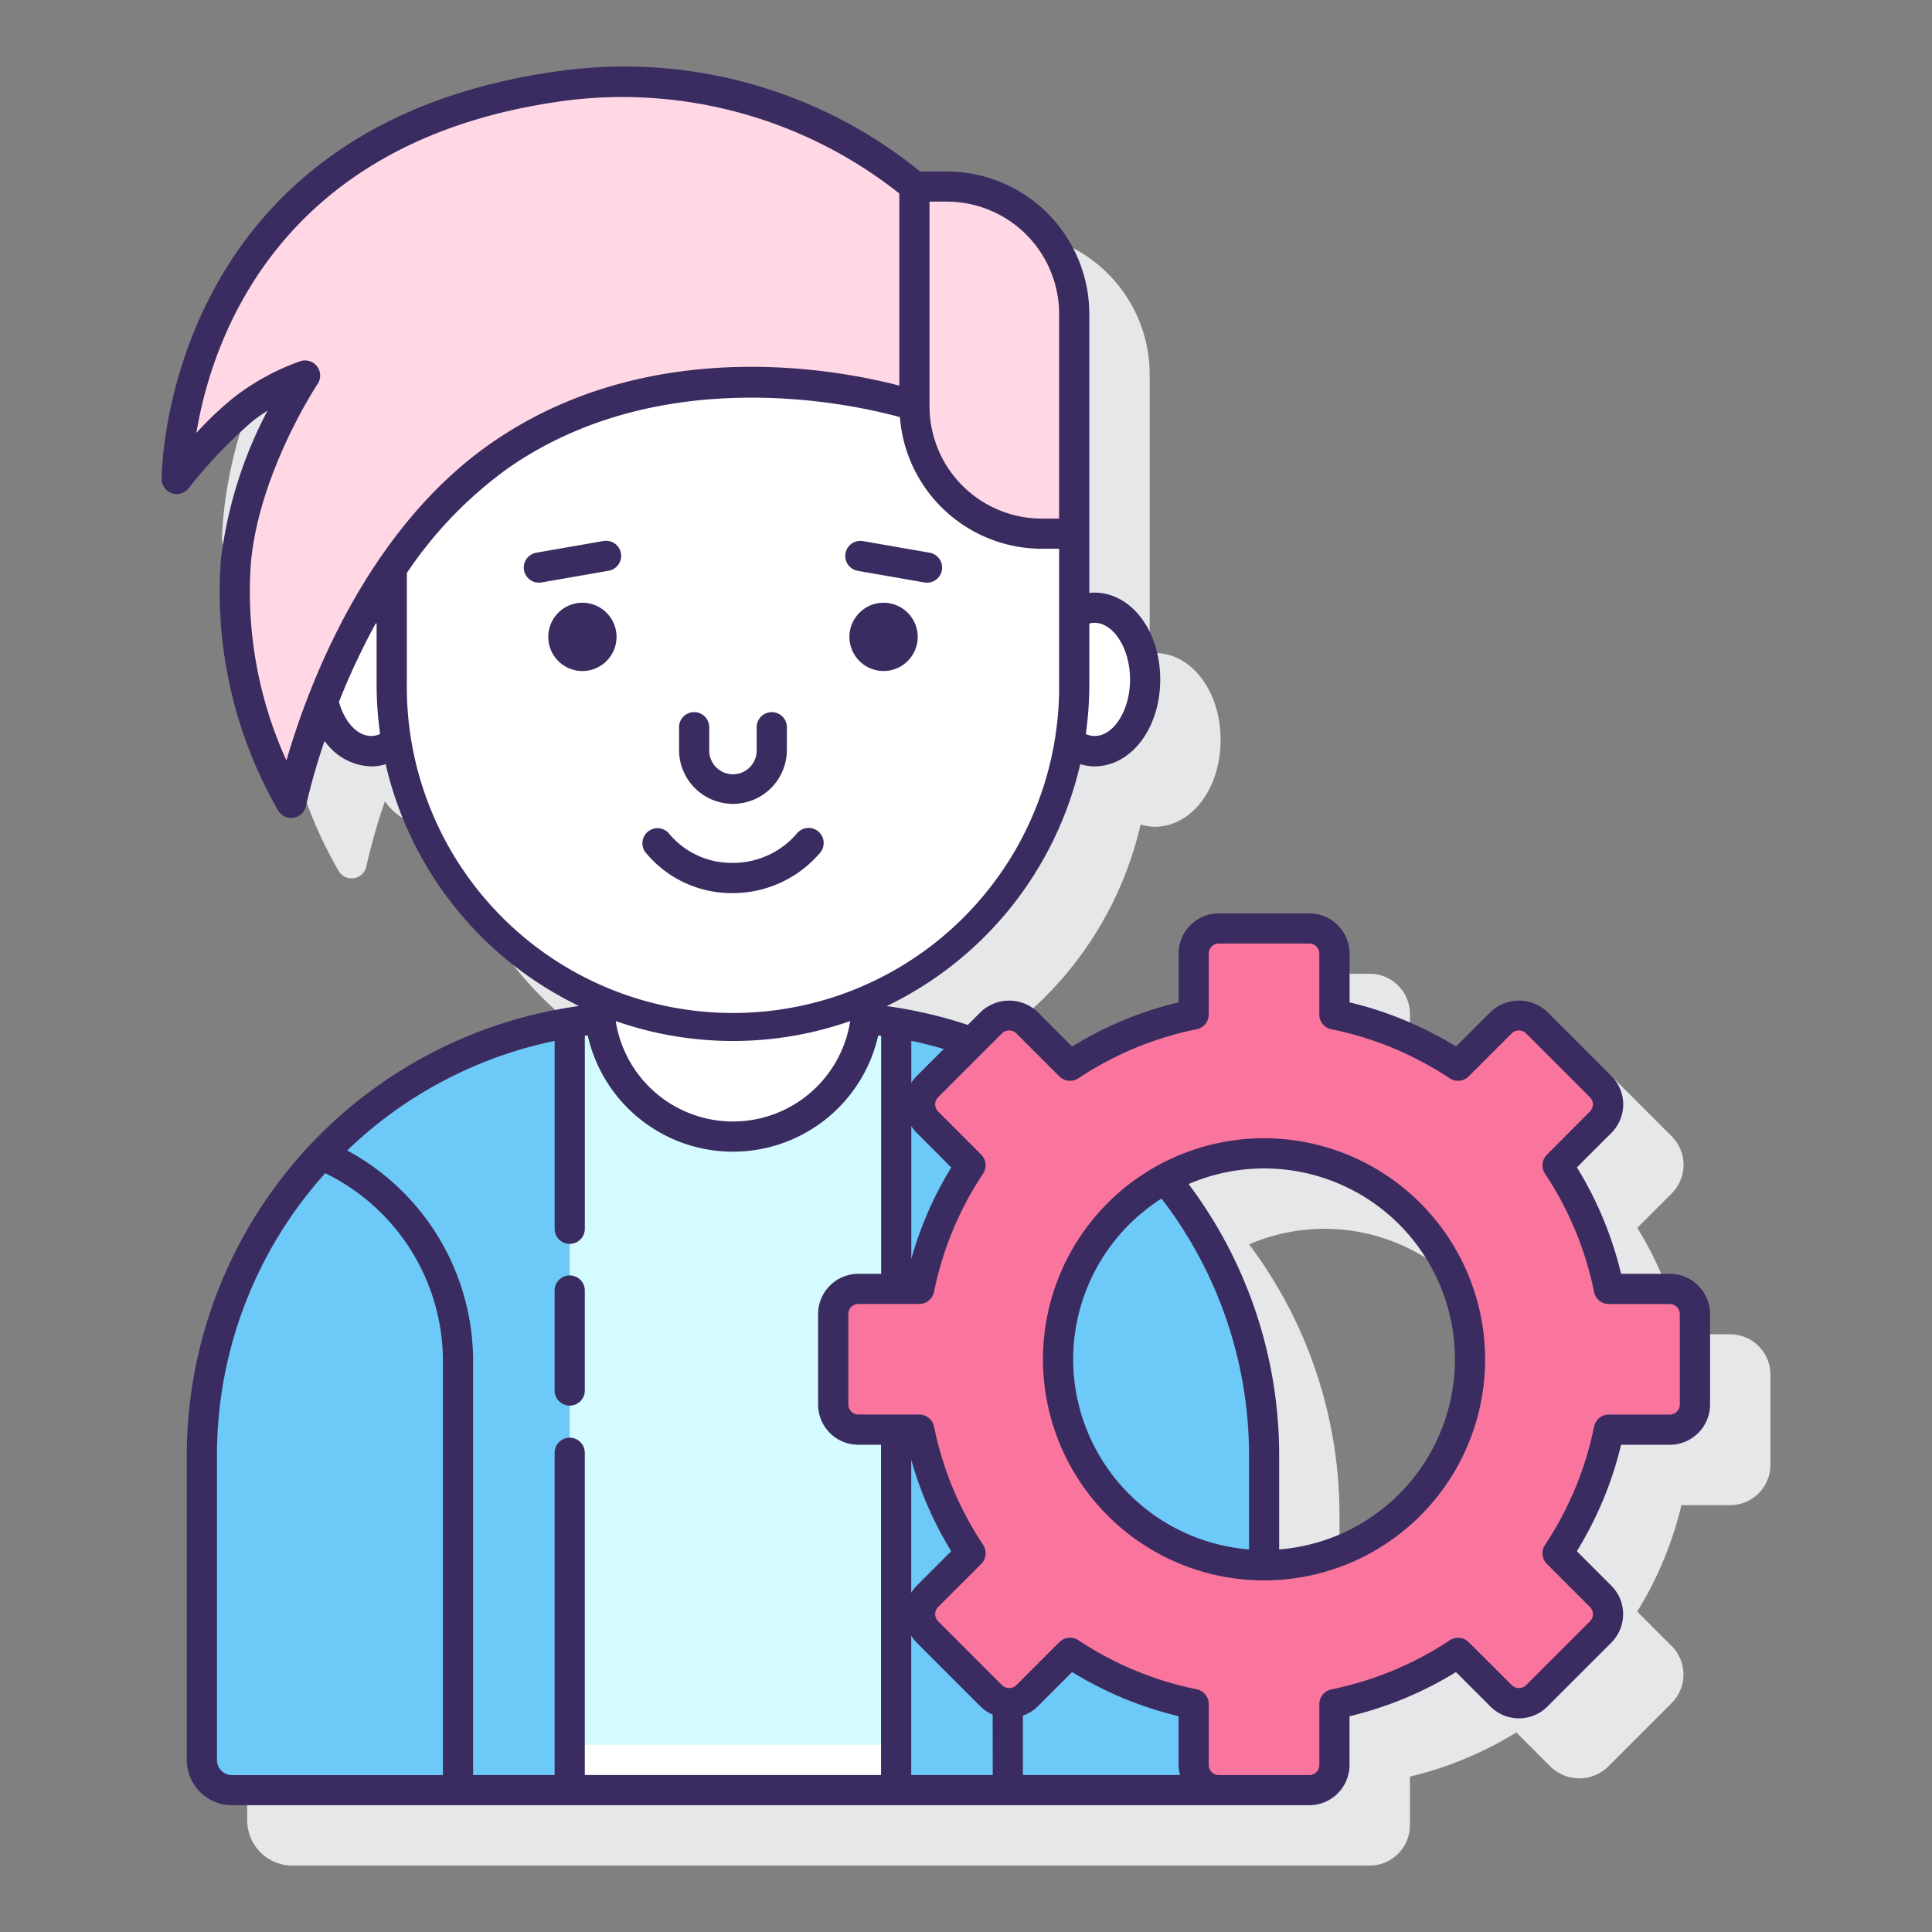 <svg height="512" viewBox="0 0 128 128" width="512" xmlns="http://www.w3.org/2000/svg"><rect x="0" y="0" width="128" height="128" fill="#808080" stroke="none"/><path d="m114.622 88.4h-3.222a24.056 24.056 0 0 0 -2.926-7.052l2.285-2.286a2.669 2.669 0 0 0 0-3.773l-4.234-4.235a2.733 2.733 0 0 0 -3.774 0l-2.285 2.286a24.039 24.039 0 0 0 -7.051-2.926v-3.232a2.671 2.671 0 0 0 -2.668-2.668h-5.99a2.671 2.671 0 0 0 -2.668 2.668v3.227a24.056 24.056 0 0 0 -7.052 2.926l-2.286-2.286a2.731 2.731 0 0 0 -3.772 0l-.845.845a29.872 29.872 0 0 0 -5.372-1.245 23.7 23.7 0 0 0 12.807-16.023 3.3 3.3 0 0 0 .929.149c2.451 0 4.37-2.528 4.37-5.756s-1.919-5.757-4.37-5.757c-.111 0-.22.013-.33.023v-18.485a9.448 9.448 0 0 0 -9.437-9.438h-1.771a31.061 31.061 0 0 0 -23.338-6.728c-26.891 3.322-26.916 26.874-26.913 27.112a1 1 0 0 0 1.788.6 31.616 31.616 0 0 1 4.243-4.446c.333-.258.667-.49.991-.7a28.39 28.39 0 0 0 -3.1 9.927 29 29 0 0 0 3.816 16.6 1 1 0 0 0 1.826-.333 41.088 41.088 0 0 1 1.227-4.31 3.909 3.909 0 0 0 3.119 1.691 3.3 3.3 0 0 0 .929-.149 23.7 23.7 0 0 0 12.815 16.024 30.01 30.01 0 0 0 -17.7 9.087.981.981 0 0 0 -.129.136 29.942 29.942 0 0 0 -8.156 20.555v20.172a3 3 0 0 0 3 3h71.364a2.672 2.672 0 0 0 2.668-2.668v-3.227a24.089 24.089 0 0 0 7.051-2.926l2.285 2.285a2.733 2.733 0 0 0 3.774 0l4.234-4.235a2.67 2.67 0 0 0 0-3.772l-2.285-2.287a24.024 24.024 0 0 0 2.931-7.05h3.227a2.671 2.671 0 0 0 2.668-2.668v-5.99a2.67 2.67 0 0 0 -2.673-2.662zm-31.865-5.959a12.64 12.64 0 1 1 5.989 24.212v-6.225a29.9 29.9 0 0 0 -5.989-17.987z" fill="#e6e7e8"/><path d="m57.362 67.494a8.865 8.865 0 0 1 -17.6 0 29.061 29.061 0 0 0 -26.388 28.934v20.172a2 2 0 0 0 2 2h68.373v-22.172a29.061 29.061 0 0 0 -26.385-28.934z" fill="#6dc9f7"/><path d="m53.731 67.366a22.649 22.649 0 0 1 -5.171.6 22.655 22.655 0 0 1 -5.171-.6h-.953a29.247 29.247 0 0 0 -4.691.379v50.855h21.63v-50.855a29.235 29.235 0 0 0 -4.69-.379z" fill="#d4fbff"/><path d="m37.745 115.601h21.63v3h-21.63z" fill="#fff"/><path d="m48.56 67.968a22.547 22.547 0 0 1 -8.872-1.809v.269a8.872 8.872 0 0 0 17.744 0v-.269a22.539 22.539 0 0 1 -8.872 1.809z" fill="#fff"/><path d="m72.5 40.262a2.545 2.545 0 0 0 -1.33.388v4.709a22.761 22.761 0 0 1 -.321 3.782 2.636 2.636 0 0 0 1.651.634c1.86 0 3.369-2.129 3.369-4.756s-1.51-4.757-3.369-4.757z" fill="#fff"/><path d="m25.952 45.359v-4.709a2.545 2.545 0 0 0 -1.33-.388c-1.861 0-3.369 2.13-3.369 4.757s1.508 4.756 3.369 4.756a2.641 2.641 0 0 0 1.651-.634 22.761 22.761 0 0 1 -.321-3.782z" fill="#fff"/><path d="m60.583 26.92v-.04s-15.341-5.148-27.483 3.312a28.464 28.464 0 0 0 -7.146 7.443v7.724a22.608 22.608 0 0 0 22.606 22.609 22.609 22.609 0 0 0 22.609-22.609v-10h-2.148a8.438 8.438 0 0 1 -8.438-8.439z" fill="#fff"/><path d="m62.731 12.358h-2.148v14.562a8.438 8.438 0 0 0 8.438 8.438h2.148v-14.558a8.438 8.438 0 0 0 -8.438-8.442z" fill="#ffd7e5"/><path d="m60.583 26.88s-15.341-5.148-27.483 3.312c-10.639 7.41-13.8 23-13.8 23a28.237 28.237 0 0 1 -3.667-15.975c.565-6.342 4.586-12.337 4.586-12.337a14.663 14.663 0 0 0 -4.086 2.228 32.507 32.507 0 0 0 -4.417 4.625s-.285-22.856 26.029-26.106a30.186 30.186 0 0 1 22.838 6.731z" fill="#ffd7e5"/><path d="m112.29 93.052v-5.989a1.667 1.667 0 0 0 -1.668-1.668h-4.03a23.183 23.183 0 0 0 -3.4-8.191l2.854-2.854a1.669 1.669 0 0 0 0-2.359l-4.235-4.235a1.669 1.669 0 0 0 -2.359 0l-2.852 2.854a23.183 23.183 0 0 0 -8.191-3.4v-4.03a1.668 1.668 0 0 0 -1.668-1.668h-5.989a1.668 1.668 0 0 0 -1.668 1.668v4.03a23.183 23.183 0 0 0 -8.191 3.4l-2.853-2.854a1.669 1.669 0 0 0 -2.359 0l-4.235 4.235a1.667 1.667 0 0 0 0 2.359l2.854 2.85a23.185 23.185 0 0 0 -3.4 8.2h-4.03a1.668 1.668 0 0 0 -1.67 1.663v5.989a1.668 1.668 0 0 0 1.668 1.668h4.032a23.185 23.185 0 0 0 3.4 8.191l-2.854 2.853a1.667 1.667 0 0 0 0 2.359l4.235 4.235a1.667 1.667 0 0 0 2.359 0l2.853-2.854a23.185 23.185 0 0 0 8.191 3.4v4.03a1.668 1.668 0 0 0 1.668 1.668h5.989a1.668 1.668 0 0 0 1.668-1.668v-4.034a23.185 23.185 0 0 0 8.191-3.4l2.854 2.854a1.667 1.667 0 0 0 2.359 0l4.235-4.235a1.669 1.669 0 0 0 0-2.359l-2.854-2.853a23.183 23.183 0 0 0 3.4-8.191h4.03a1.668 1.668 0 0 0 1.666-1.664zm-28.543 10.648a13.647 13.647 0 1 1 13.646-13.643 13.647 13.647 0 0 1 -13.646 13.643z" fill="#fa759e"/><g fill="#3a2c60"><path d="m37.745 84.5a1 1 0 0 0 -1 1v6.625a1 1 0 0 0 2 0v-6.625a1 1 0 0 0 -1-1z"/><path d="m38.586 39.934a2.261 2.261 0 1 0 2.261 2.266 2.261 2.261 0 0 0 -2.261-2.266z"/><path d="m58.535 39.934a2.261 2.261 0 1 0 2.265 2.266 2.261 2.261 0 0 0 -2.265-2.266z"/><path d="m48.56 53.258a3.576 3.576 0 0 0 3.572-3.572v-1.506a1 1 0 0 0 -2 0v1.506a1.572 1.572 0 1 1 -3.143 0v-1.506a1 1 0 0 0 -2 0v1.506a3.576 3.576 0 0 0 3.571 3.572z"/><path d="m56.814 37.816 4.427.772a1.028 1.028 0 0 0 .173.015 1 1 0 0 0 .171-1.986l-4.427-.771a1 1 0 0 0 -.344 1.97z"/><path d="m39.963 35.846-4.427.771a1 1 0 0 0 .171 1.986 1.037 1.037 0 0 0 .173-.015l4.426-.772a1 1 0 1 0 -.343-1.97z"/><path d="m54.367 56.456a1 1 0 1 0 -1.594-1.208 5.551 5.551 0 0 1 -4.213 1.918 5.362 5.362 0 0 1 -4.2-1.9 1 1 0 0 0 -1.618 1.175 7.37 7.37 0 0 0 5.82 2.729 7.578 7.578 0 0 0 5.805-2.714z"/><path d="m83.747 75.411a14.647 14.647 0 1 0 14.646 14.646 14.663 14.663 0 0 0 -14.646-14.646zm-12.647 14.646a12.636 12.636 0 0 1 5.852-10.648 27.894 27.894 0 0 1 5.8 17.019v6.225a12.655 12.655 0 0 1 -11.652-12.596zm13.647 12.6v-6.229a29.89 29.89 0 0 0 -6-17.982 12.64 12.64 0 1 1 6 24.207z"/><path d="m110.623 84.394h-3.223a24.057 24.057 0 0 0 -2.926-7.051l2.286-2.286a2.669 2.669 0 0 0 0-3.773l-4.236-4.235a2.732 2.732 0 0 0 -3.772 0l-2.285 2.286a24.073 24.073 0 0 0 -7.053-2.926v-3.227a2.671 2.671 0 0 0 -2.668-2.668h-5.994a2.671 2.671 0 0 0 -2.668 2.668v3.227a24.045 24.045 0 0 0 -7.052 2.926l-2.285-2.286a2.733 2.733 0 0 0 -3.774 0l-.854.855a29.826 29.826 0 0 0 -5.377-1.248 23.7 23.7 0 0 0 12.827-16.03 3.309 3.309 0 0 0 .93.149c2.45 0 4.369-2.528 4.369-5.756s-1.919-5.757-4.369-5.757c-.111 0-.221.013-.33.023v-18.485a9.45 9.45 0 0 0 -9.439-9.438h-1.77a31.055 31.055 0 0 0 -23.338-6.728c-26.892 3.322-26.915 26.874-26.912 27.112a1 1 0 0 0 1.788.6 31.553 31.553 0 0 1 4.241-4.446c.333-.258.667-.49.991-.7a28.378 28.378 0 0 0 -3.1 9.926 29.011 29.011 0 0 0 3.816 16.6 1 1 0 0 0 1.826-.333 41.527 41.527 0 0 1 1.233-4.31 3.9 3.9 0 0 0 3.117 1.694 3.3 3.3 0 0 0 .929-.149 23.7 23.7 0 0 0 12.814 16.022 30.1 30.1 0 0 0 -25.991 29.778v20.172a3 3 0 0 0 3 3h71.367a2.671 2.671 0 0 0 2.668-2.668v-3.227a24.1 24.1 0 0 0 7.053-2.926l2.285 2.285a2.668 2.668 0 0 0 3.772 0l4.236-4.235a2.67 2.67 0 0 0 0-3.772l-2.286-2.287a24.035 24.035 0 0 0 2.931-7.05h3.228a2.672 2.672 0 0 0 2.668-2.668v-5.99a2.672 2.672 0 0 0 -2.673-2.668zm-53.752 11.326h1.5v21.88h-19.626v-21.349a1 1 0 0 0 -2 0v21.349h-5.4v-27.4a15.856 15.856 0 0 0 -8.345-13.979 28.017 28.017 0 0 1 13.747-7.259v12.449a1 1 0 0 0 2 0v-12.793c.063-.008.128-.013.191-.021a9.863 9.863 0 0 0 19.246.008c.065.008.129.014.194.023v15.766h-1.5a2.671 2.671 0 0 0 -2.678 2.668v5.99a2.671 2.671 0 0 0 2.671 2.668zm21.308 21.88h-10.408v-3.94a2.528 2.528 0 0 0 .976-.6l2.285-2.285a24.083 24.083 0 0 0 7.052 2.926v3.227a2.634 2.634 0 0 0 .095.672zm-12.408 0h-5.4v-9.23a2.632 2.632 0 0 0 .363.46l4.234 4.235a2.52 2.52 0 0 0 .8.529zm-5.4-12.083v-8.81a24.036 24.036 0 0 0 2.648 6.063l-2.285 2.287a2.6 2.6 0 0 0 -.358.461zm-19.578-37.868a23.531 23.531 0 0 0 15.535 0 7.861 7.861 0 0 1 -15.535 0zm19.583 6.951a2.659 2.659 0 0 0 .363.461l2.285 2.286a24.062 24.062 0 0 0 -2.648 6.064zm0-2.851v-2.79c.727.15 1.441.335 2.147.541l-1.784 1.784a2.659 2.659 0 0 0 -.363.461zm12.124-30.487c1.284 0 2.369 1.72 2.369 3.757 0 2.33-1.429 4.261-2.932 3.616a23.6 23.6 0 0 0 .233-3.276v-4.048a1.431 1.431 0 0 1 .33-.049zm-2.331-20.462v13.558h-1.148a7.447 7.447 0 0 1 -7.438-7.438v-13.562h1.147a7.447 7.447 0 0 1 7.439 7.442zm-51.192 29.586a26.975 26.975 0 0 1 -2.355-13.08c.534-6 4.382-11.811 4.421-11.87a1 1 0 0 0 -1.132-1.51 15.63 15.63 0 0 0 -4.4 2.392 22.315 22.315 0 0 0 -2.5 2.363c1.015-6.146 5.457-19.666 24.857-22.061a29.551 29.551 0 0 1 21.715 6.2v12.729c-4.06-1.064-16.588-3.47-27.056 3.822-8.299 5.78-12.143 16.167-13.55 21.015zm3.478-3.886a47.121 47.121 0 0 1 2.439-5.2c.019 0 .039 0 .058.008v4.048a23.755 23.755 0 0 0 .232 3.276c-1.166.504-2.284-.547-2.729-2.132zm4.5-1.138v-7.4a27.2 27.2 0 0 1 6.718-6.951c10.207-7.11 22.971-4.2 25.949-3.374a9.444 9.444 0 0 0 9.4 8.72h1.148v9a21.609 21.609 0 1 1 -43.217 0zm-12.581 71.238v-20.172a27.928 27.928 0 0 1 7.172-18.7 13.863 13.863 0 0 1 7.8 12.477v27.4h-13.972a1 1 0 0 1 -1-1.005zm96.917-23.549a.669.669 0 0 1 -.668.668h-4.031a1 1 0 0 0 -.981.8 22.056 22.056 0 0 1 -3.251 7.837 1 1 0 0 0 .127 1.26l2.854 2.854a.669.669 0 0 1 0 .944l-4.236 4.235a.683.683 0 0 1 -.944 0l-2.854-2.849a1 1 0 0 0 -1.258-.127 22.121 22.121 0 0 1 -7.839 3.253 1 1 0 0 0 -.8.98v4.03a.669.669 0 0 1 -.668.668h-5.99a.669.669 0 0 1 -.668-.668v-4.036a1 1 0 0 0 -.8-.98 22.113 22.113 0 0 1 -7.838-3.252 1 1 0 0 0 -1.259.126l-2.853 2.854a.686.686 0 0 1 -.946 0l-4.234-4.235a.669.669 0 0 1 0-.944l2.854-2.854a1 1 0 0 0 .127-1.26 22.084 22.084 0 0 1 -3.252-7.838 1 1 0 0 0 -.981-.8h-4.03a.669.669 0 0 1 -.668-.668v-5.99a.669.669 0 0 1 .668-.668h4.028a1 1 0 0 0 .981-.8 22.092 22.092 0 0 1 3.252-7.838 1 1 0 0 0 -.127-1.259l-2.854-2.854a.67.67 0 0 1 0-.945l4.234-4.235a.686.686 0 0 1 .946 0l2.853 2.854a1 1 0 0 0 1.26.127 22.068 22.068 0 0 1 7.837-3.252 1 1 0 0 0 .8-.98v-4.03a.669.669 0 0 1 .668-.668h5.989a.669.669 0 0 1 .668.668v4.03a1 1 0 0 0 .8.98 22.122 22.122 0 0 1 7.839 3.252 1 1 0 0 0 1.258-.127l2.854-2.854a.683.683 0 0 1 .944 0l4.236 4.235a.67.67 0 0 1 0 .945l-2.851 2.86a1 1 0 0 0 -.127 1.259 22.064 22.064 0 0 1 3.251 7.837 1 1 0 0 0 .981.8h4.031a.669.669 0 0 1 .668.668z"/></g></svg>
